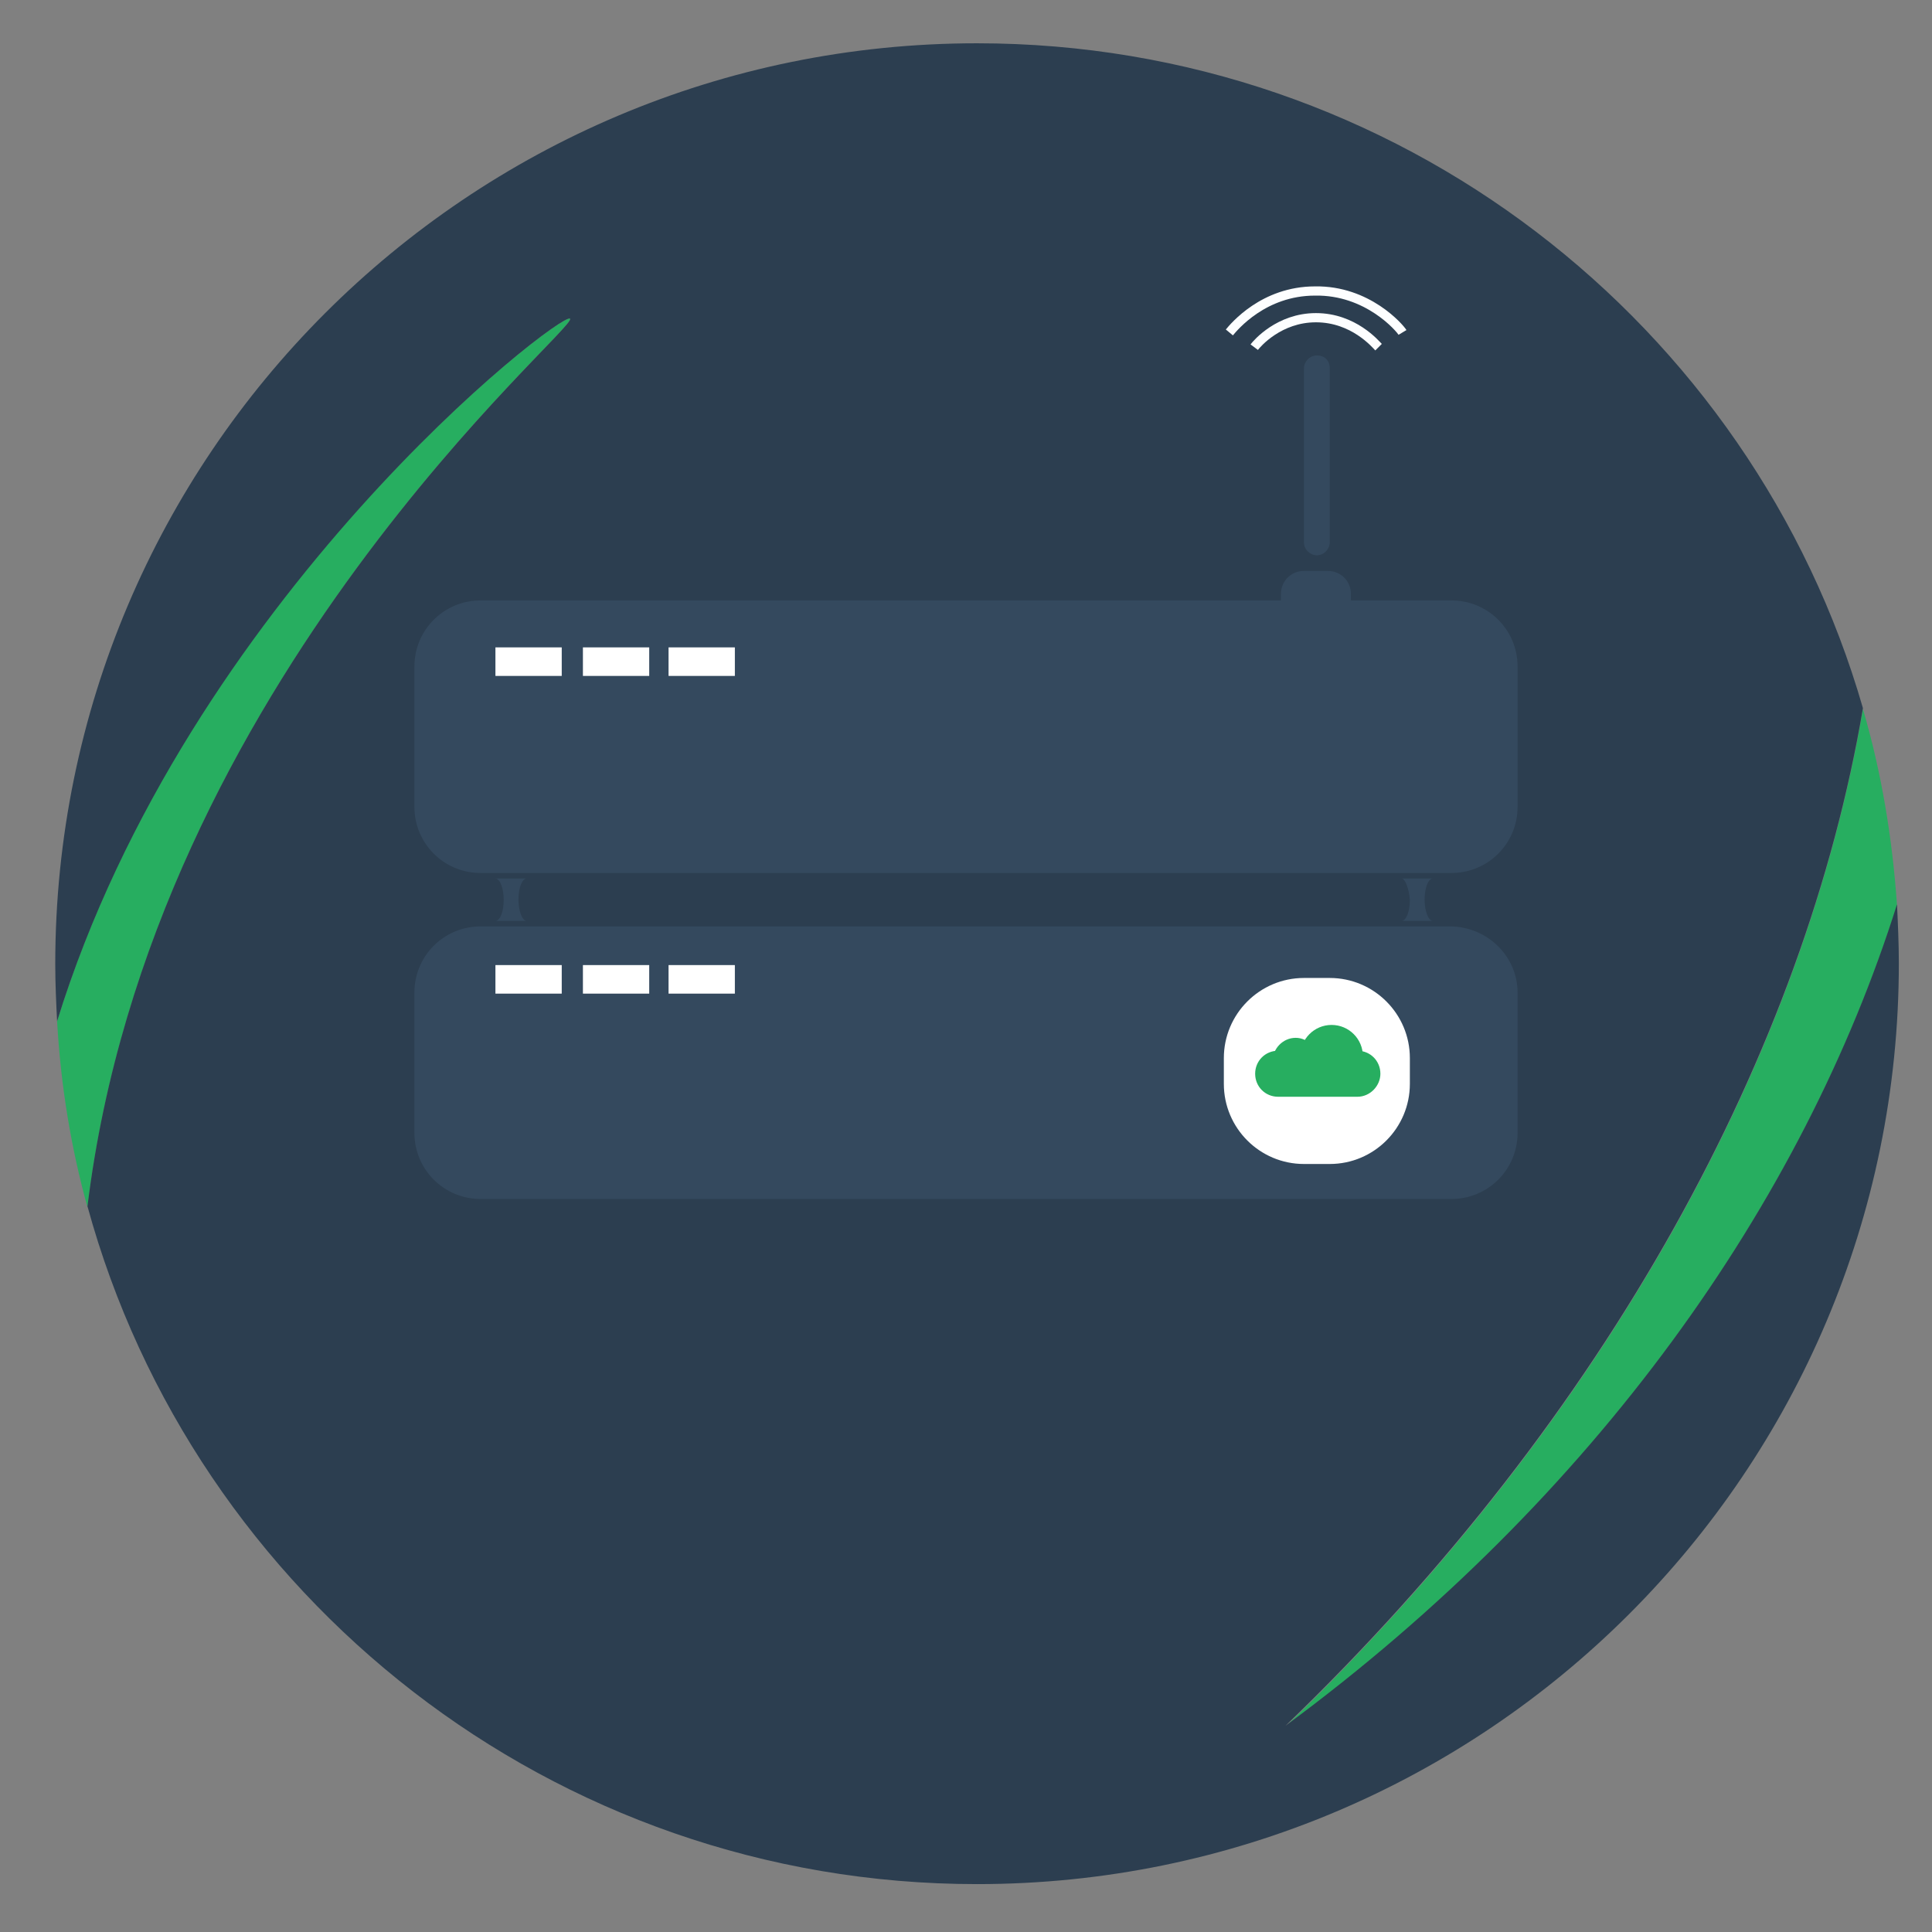 <?xml version="1.0" encoding="utf-8"?>
<!-- Generator: Adobe Illustrator 21.0.2, SVG Export Plug-In . SVG Version: 6.00 Build 0)  -->
<svg version="1.1" id="Слой_1" xmlns="http://www.w3.org/2000/svg" xmlns:xlink="http://www.w3.org/1999/xlink" x="0px" y="0px"
	 viewBox="0 0 209.8 209.8" style="enable-background:new 0 0 209.8 209.8;" xml:space="preserve">
<rect x="0" y="0" width="209.8" height="209.8" fill="#808080" stroke="none"/>
<style type="text/css">
	.st0{fill:#27AE60;}
	.st1{fill:#2C3E50;}
	.st2{fill:#34495E;}
	.st3{fill:#FFFFFF;}
	.st4{fill:none;stroke:#FDFEFF;stroke-miterlimit:10;}
</style>
<g id="XMLID_2_">
	<path class="st0" d="M202.3,77c2,6.8,3.2,14,3.7,21.3c-10.2,32.3-32.8,64.4-66.4,89.2C174.7,153.7,196,114.1,202.3,77z"/>
	<path class="st0" d="M6.2,110.9C20.3,65,60.9,33.8,61.9,34.6c1.1,0.9-45.4,39.2-52.4,96.5C7.7,124.6,6.6,117.9,6.2,110.9z"/>
	<path class="st1" d="M61.9,34.6c-1-0.8-41.5,30.4-55.7,76.3c-0.1-2-0.2-4.1-0.2-6.2c0-55.2,44.8-100,100.1-100
		c45.6,0,84.2,30.5,96.2,72.2c-6.3,37.1-27.6,76.7-62.7,110.5c33.6-24.8,56.2-56.8,66.4-89.2c0.1,2.1,0.2,4.3,0.2,6.4
		c0,55.2-44.8,100-100.1,100c-46.1,0-85-31.2-96.6-73.6C16.5,73.8,63,35.5,61.9,34.6z"/>
</g>
<path class="st2" d="M144.2,70.3h-2.6c-1.4,0-2.5-1.1-2.5-2.5v-3.3c0-1.4,1.1-2.5,2.5-2.5h2.6c1.4,0,2.5,1.1,2.5,2.5v3.3
	C146.8,69.2,145.6,70.3,144.2,70.3z"/>
<g id="server">
	<path class="st2" d="M157.6,94.8H52.2c-4,0-7.2-3.2-7.2-7.2V72.4c0-4,3.2-7.2,7.2-7.2h105.4c4,0,7.2,3.2,7.2,7.2v15.2
		C164.8,91.6,161.6,94.8,157.6,94.8z"/>
	<g id="XMLID_3_">
		<path class="st2" d="M53.8,95.4h3.4c-0.5,0-0.9,1-0.9,2.3c0,1.2,0.4,2.3,0.9,2.3h-3.4c0.5,0,0.9-1,0.9-2.3
			C54.7,96.5,54.3,95.4,53.8,95.4z"/>
	</g>
	<g id="XMLID_4_">
		<path class="st2" d="M164.8,107.8V123c0,4-3.2,7.2-7.2,7.2H52.2c-4,0-7.2-3.2-7.2-7.2v-15.2c0-4,3.2-7.2,7.2-7.2h105.4
			C161.6,100.7,164.8,103.9,164.8,107.8z"/>
	</g>
	<rect x="53.8" y="104.8" class="st3" width="7.2" height="3.1"/>
	<rect x="63.3" y="104.8" class="st3" width="7.2" height="3.1"/>
	<rect x="72.6" y="104.8" class="st3" width="7.2" height="3.1"/>
	<rect x="53.8" y="70.3" class="st3" width="7.2" height="3.1"/>
	<rect x="63.3" y="70.3" class="st3" width="7.2" height="3.1"/>
	<rect x="72.6" y="70.3" class="st3" width="7.2" height="3.1"/>
	<g id="XMLID_1_">
		<path class="st2" d="M152.2,95.4h3.4c-0.5,0-0.9,1-0.9,2.3c0,1.2,0.4,2.3,0.9,2.3h-3.4c0.5,0,0.9-1,0.9-2.3
			C153,96.5,152.6,95.4,152.2,95.4z"/>
	</g>
</g>
<path class="st3" d="M144.4,126.4h-2.8c-4.8,0-8.7-3.9-8.7-8.7v-2.8c0-4.8,3.9-8.7,8.7-8.7h2.8c4.8,0,8.7,3.9,8.7,8.7v2.8
	C153.1,122.5,149.2,126.4,144.4,126.4z"/>
<g id="cloud_2_">
	<path class="st0" d="M147.4,119.1h-8.6c-1.4,0-2.5-1.1-2.5-2.5l0,0c0-1.4,1.1-2.5,2.5-2.5h8.6c1.4,0,2.5,1.1,2.5,2.5l0,0
		C149.9,117.9,148.8,119.1,147.4,119.1z"/>
	<path class="st0" d="M140.7,117.6L140.7,117.6c-1.3,0-2.5-1.1-2.5-2.4l0,0c0-1.3,1.1-2.5,2.5-2.5l0,0c1.3,0,2.4,1.1,2.4,2.5l0,0
		C143.2,116.5,142.1,117.6,140.7,117.6z"/>
	<circle class="st0" cx="144.6" cy="114.7" r="3.4"/>
</g>
<g id="sattelite_2_">
	<path class="st2" d="M143,38.6L143,38.6c-0.8,0-1.4,0.7-1.4,1.4v18.9c0,0.8,0.7,1.4,1.4,1.4l0,0c0.8,0,1.4-0.7,1.4-1.4V40
		C144.4,39.1,143.8,38.6,143,38.6z"/>
	<path class="st4" d="M136.2,37.7c0.3-0.4,2.7-3.2,6.7-3.2c4.1,0,6.5,2.9,6.8,3.2"/>
	<path class="st4" d="M133.5,36.1c0.5-0.6,3.7-4.5,9.3-4.5c5.7-0.1,9.2,4,9.5,4.5"/>
</g>
</svg>
